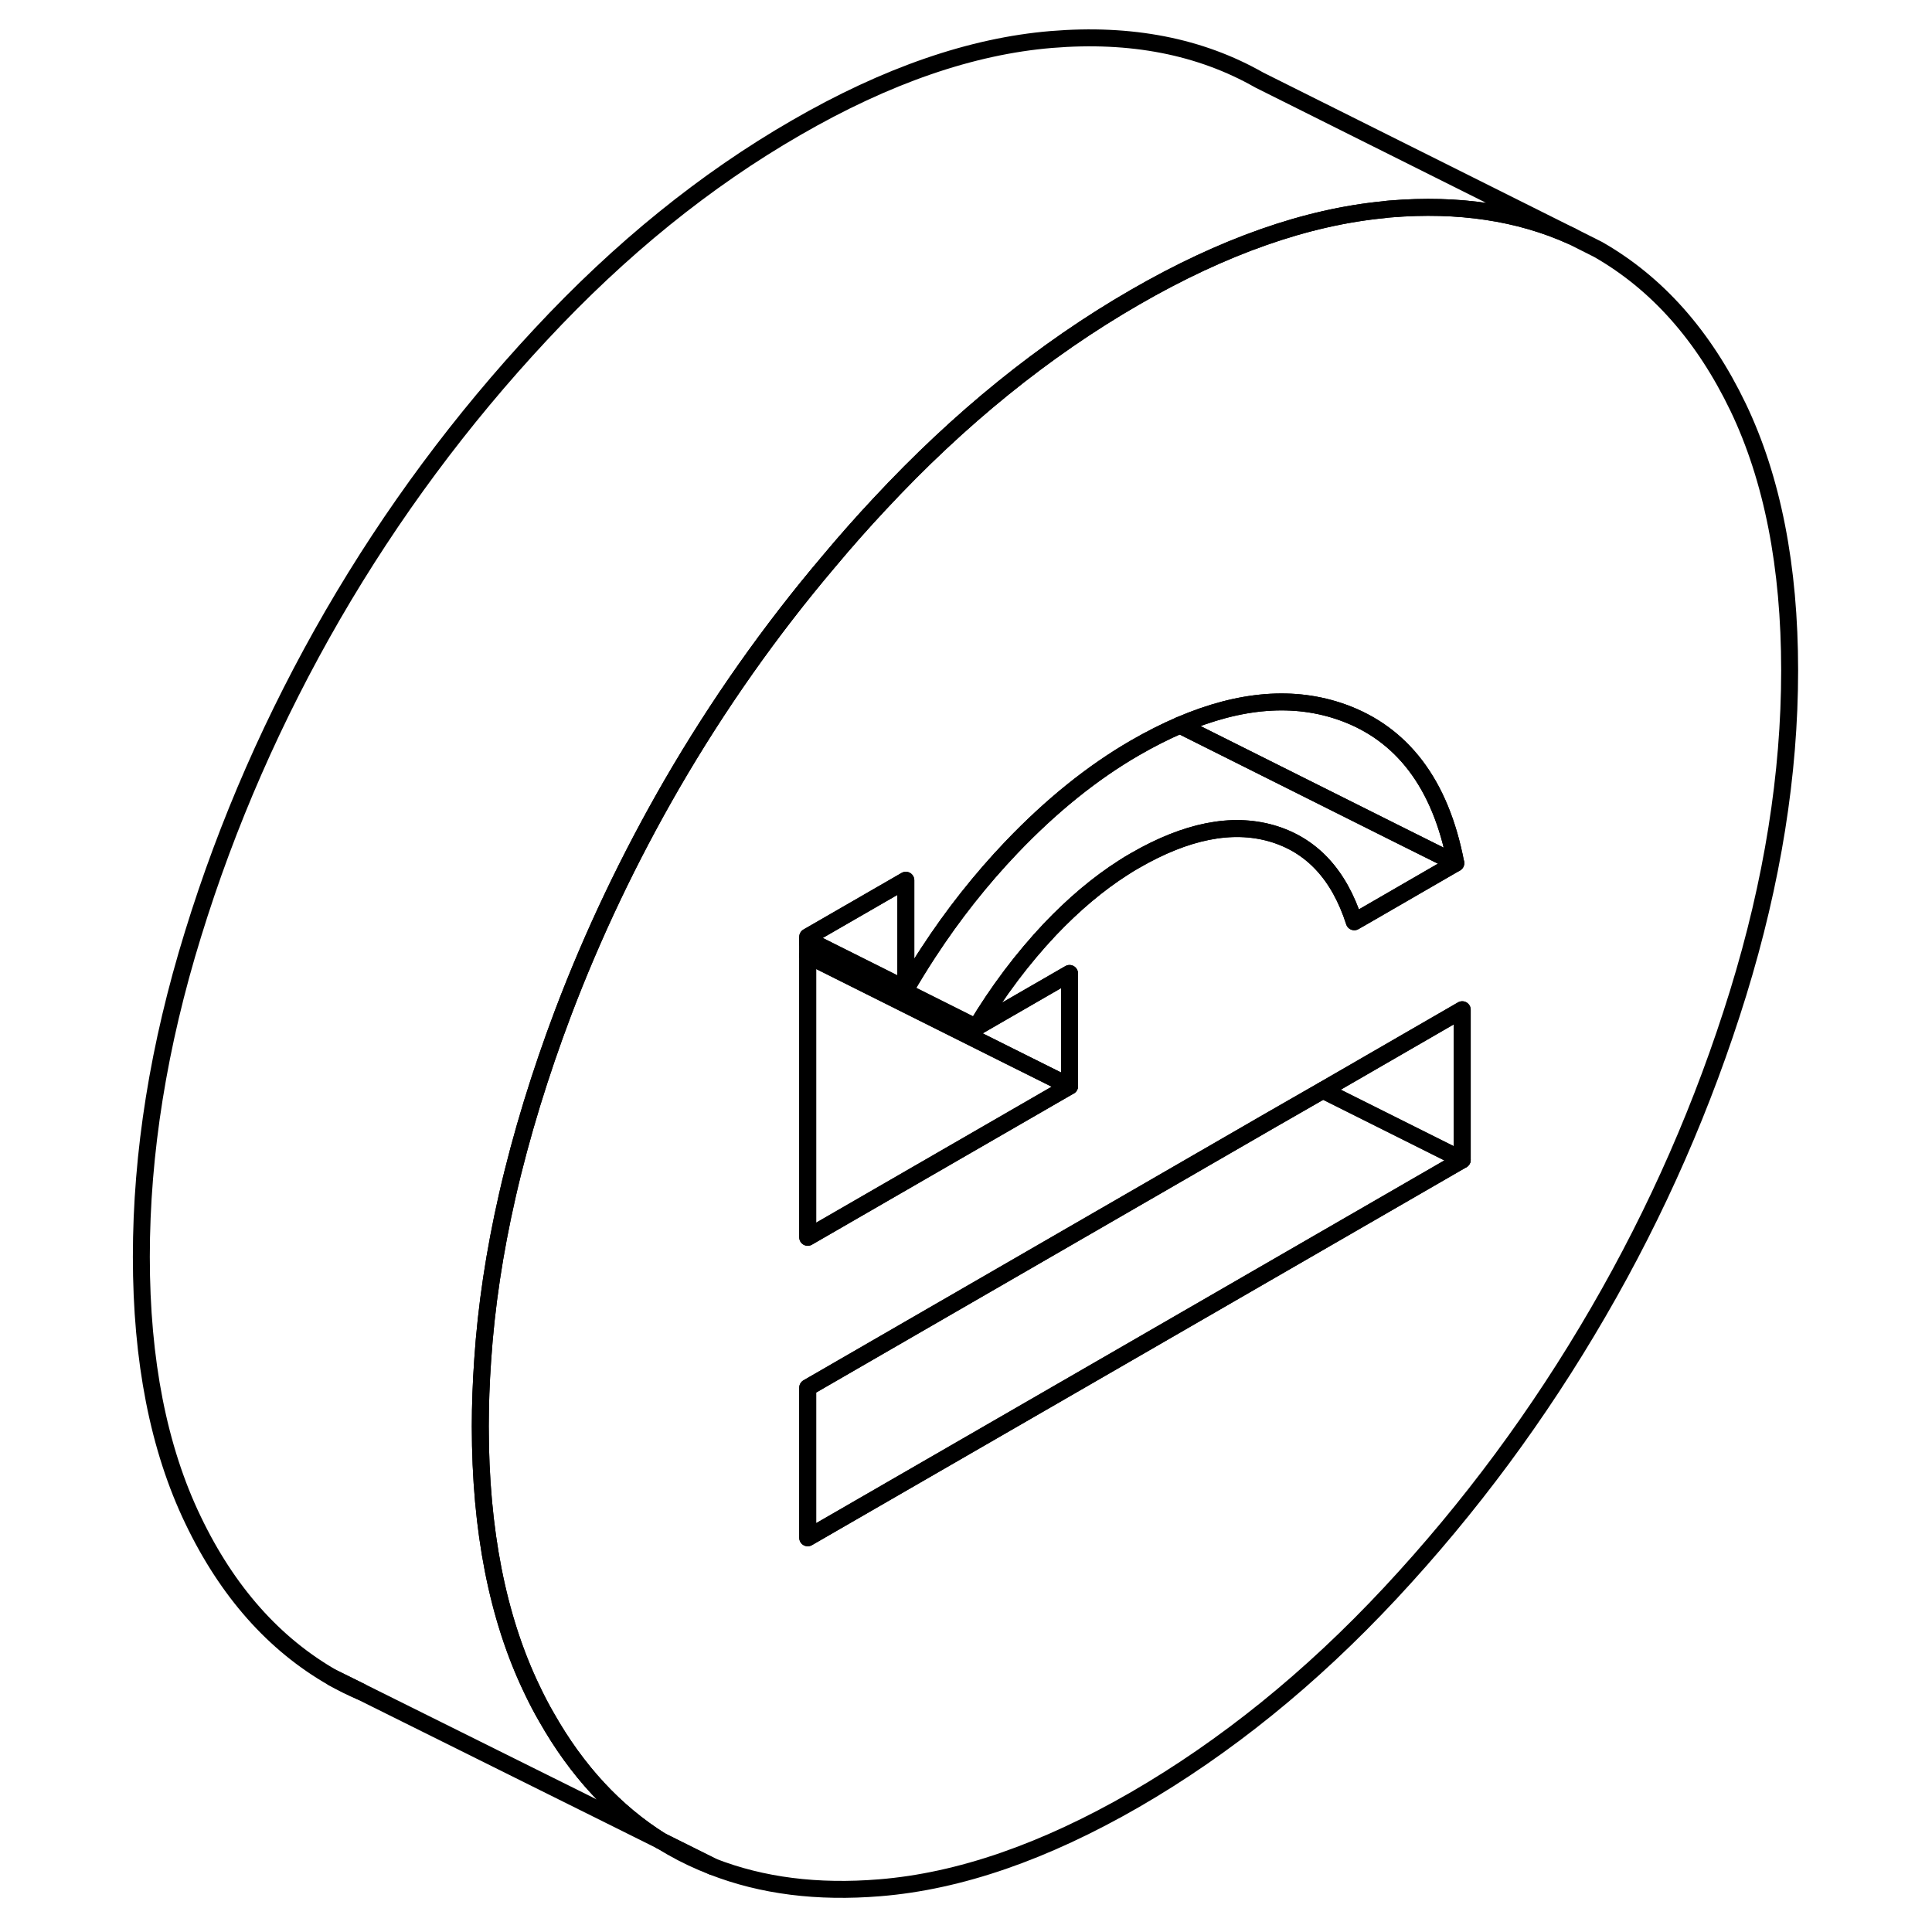 <svg width="48" height="48" viewBox="0 0 102 114" fill="none" xmlns="http://www.w3.org/2000/svg" stroke-width="1px"
     stroke-linecap="round" stroke-linejoin="round">
    <path d="M33.039 108.64C33.229 108.76 33.439 108.88 33.639 109C34.409 109.44 35.219 109.82 36.049 110.14L33.039 108.64Z" stroke="currentColor" stroke-linejoin="round"/>
    <path d="M13.641 99C14.171 99.3 14.721 99.58 15.281 99.81L13.641 99Z" stroke="currentColor" stroke-linejoin="round"/>
    <path d="M86.75 13.94C83.63 12.53 80.06 12 76.04 12.33C75.92 12.34 75.8 12.35 75.68 12.37C71.09 12.81 66.18 14.53 60.97 17.54C55.63 20.62 50.61 24.68 45.91 29.73C44.88 30.83 43.88 31.96 42.92 33.11C39.45 37.2 36.36 41.59 33.64 46.28C31.12 50.64 28.97 55.15 27.21 59.8C26.55 61.55 25.94 63.33 25.39 65.12C24.83 66.95 24.34 68.77 23.93 70.57C23.18 73.86 22.69 77.09 22.48 80.27C22.39 81.58 22.34 82.88 22.34 84.16C22.34 90.29 23.36 95.47 25.39 99.69C25.66 100.26 25.95 100.82 26.26 101.35C28.04 104.49 30.29 106.92 33 108.62L15.28 99.81L13.64 99C10.17 97.02 7.41 93.91 5.39 89.69C3.36 85.47 2.34 80.29 2.34 74.16C2.34 68.03 3.36 61.68 5.39 55.12C7.41 48.56 10.17 42.28 13.64 36.28C17.12 30.28 21.21 24.77 25.91 19.73C30.61 14.68 35.63 10.62 40.97 7.54C46.31 4.45 51.34 2.72 56.04 2.33C60.74 1.94 64.82 2.74 68.3 4.72L86.75 13.94Z" stroke="currentColor" stroke-linejoin="round"/>
    <path d="M96.56 24.03C94.53 19.81 91.78 16.71 88.3 14.72L86.75 13.94C83.63 12.53 80.06 12 76.04 12.33C75.92 12.34 75.8 12.35 75.68 12.37C71.09 12.81 66.18 14.53 60.97 17.54C55.63 20.62 50.61 24.68 45.91 29.73C44.88 30.83 43.88 31.96 42.92 33.11C39.45 37.2 36.36 41.59 33.64 46.28C31.12 50.64 28.97 55.15 27.21 59.8C26.55 61.55 25.94 63.33 25.39 65.12C24.83 66.95 24.34 68.77 23.93 70.57C23.18 73.86 22.69 77.09 22.48 80.27C22.39 81.58 22.34 82.88 22.34 84.16C22.34 90.29 23.36 95.47 25.39 99.69C25.66 100.26 25.95 100.82 26.26 101.35C28.04 104.49 30.29 106.92 33 108.62L33.04 108.64L36.05 110.14C38.97 111.28 42.25 111.69 45.91 111.39C50.61 111.01 55.63 109.27 60.97 106.19C66.31 103.1 71.34 99.04 76.04 94C80.74 88.96 84.82 83.44 88.3 77.44C91.78 71.45 94.53 65.17 96.56 58.6C98.58 52.04 99.6 45.69 99.6 39.56C99.6 33.43 98.58 28.25 96.56 24.03ZM41.66 55.28L47.45 51.94V58.36C47.87 57.63 48.31 56.92 48.76 56.23C50.24 53.96 51.88 51.89 53.68 50C56.03 47.54 58.46 45.58 60.97 44.13C61.87 43.61 62.76 43.16 63.62 42.79C67.18 41.26 70.38 41.01 73.24 42.04C74.99 42.67 76.42 43.72 77.53 45.18C78.66 46.67 79.45 48.58 79.9 50.93L74.73 53.92L73.91 54.39C73.01 51.59 71.38 49.85 69.03 49.17C66.68 48.5 64 49.03 60.97 50.78C60.74 50.91 60.51 51.05 60.28 51.2C58.79 52.15 57.35 53.37 55.95 54.84C54.34 56.55 52.89 58.47 51.6 60.62L57.11 57.44V64.09L41.66 73.01V55.28ZM80.28 68.44L58.88 80.8L41.66 90.74V81.88L69.08 66.04L72.06 64.33L80.28 59.58V68.44Z" stroke="currentColor" stroke-linejoin="round"/>
    <path d="M47.45 51.94V58.36L41.66 55.46V55.28L47.45 51.94Z" stroke="currentColor" stroke-linejoin="round"/>
    <path d="M79.9 50.93L74.73 53.92L73.91 54.39C73.01 51.59 71.38 49.85 69.03 49.17C66.68 48.5 64 49.03 60.97 50.78C60.74 50.91 60.51 51.05 60.28 51.2C58.79 52.15 57.35 53.37 55.95 54.84C54.34 56.55 52.89 58.47 51.6 60.62L46.01 57.82L41.66 55.65V55.46L47.45 58.36C47.87 57.63 48.31 56.92 48.76 56.23C50.24 53.96 51.88 51.89 53.68 50C56.03 47.54 58.46 45.58 60.97 44.13C61.87 43.61 62.76 43.16 63.62 42.79L76.37 49.17L79.9 50.93Z" stroke="currentColor" stroke-linejoin="round"/>
    <path d="M79.899 50.93L76.369 49.17L63.619 42.79C67.179 41.26 70.379 41.01 73.239 42.04C74.989 42.67 76.419 43.72 77.529 45.18C78.659 46.67 79.449 48.58 79.899 50.93Z" stroke="currentColor" stroke-linejoin="round"/>
    <path d="M80.281 59.58V68.44L72.061 64.33L80.281 59.58Z" stroke="currentColor" stroke-linejoin="round"/>
    <path d="M80.28 68.44L58.88 80.8L41.66 90.74V81.88L69.08 66.04L72.06 64.33L80.28 68.44Z" stroke="currentColor" stroke-linejoin="round"/>
    <path d="M57.11 64.09L41.66 73.01V56.37L45.34 58.21L53.56 62.32L57.11 64.09Z" stroke="currentColor" stroke-linejoin="round"/>
    <path d="M57.11 57.44V64.09L53.56 62.32L45.34 58.21L41.66 56.37V55.65L46.01 57.82L51.6 60.62L57.11 57.44Z" stroke="currentColor" stroke-linejoin="round"/>
</svg>